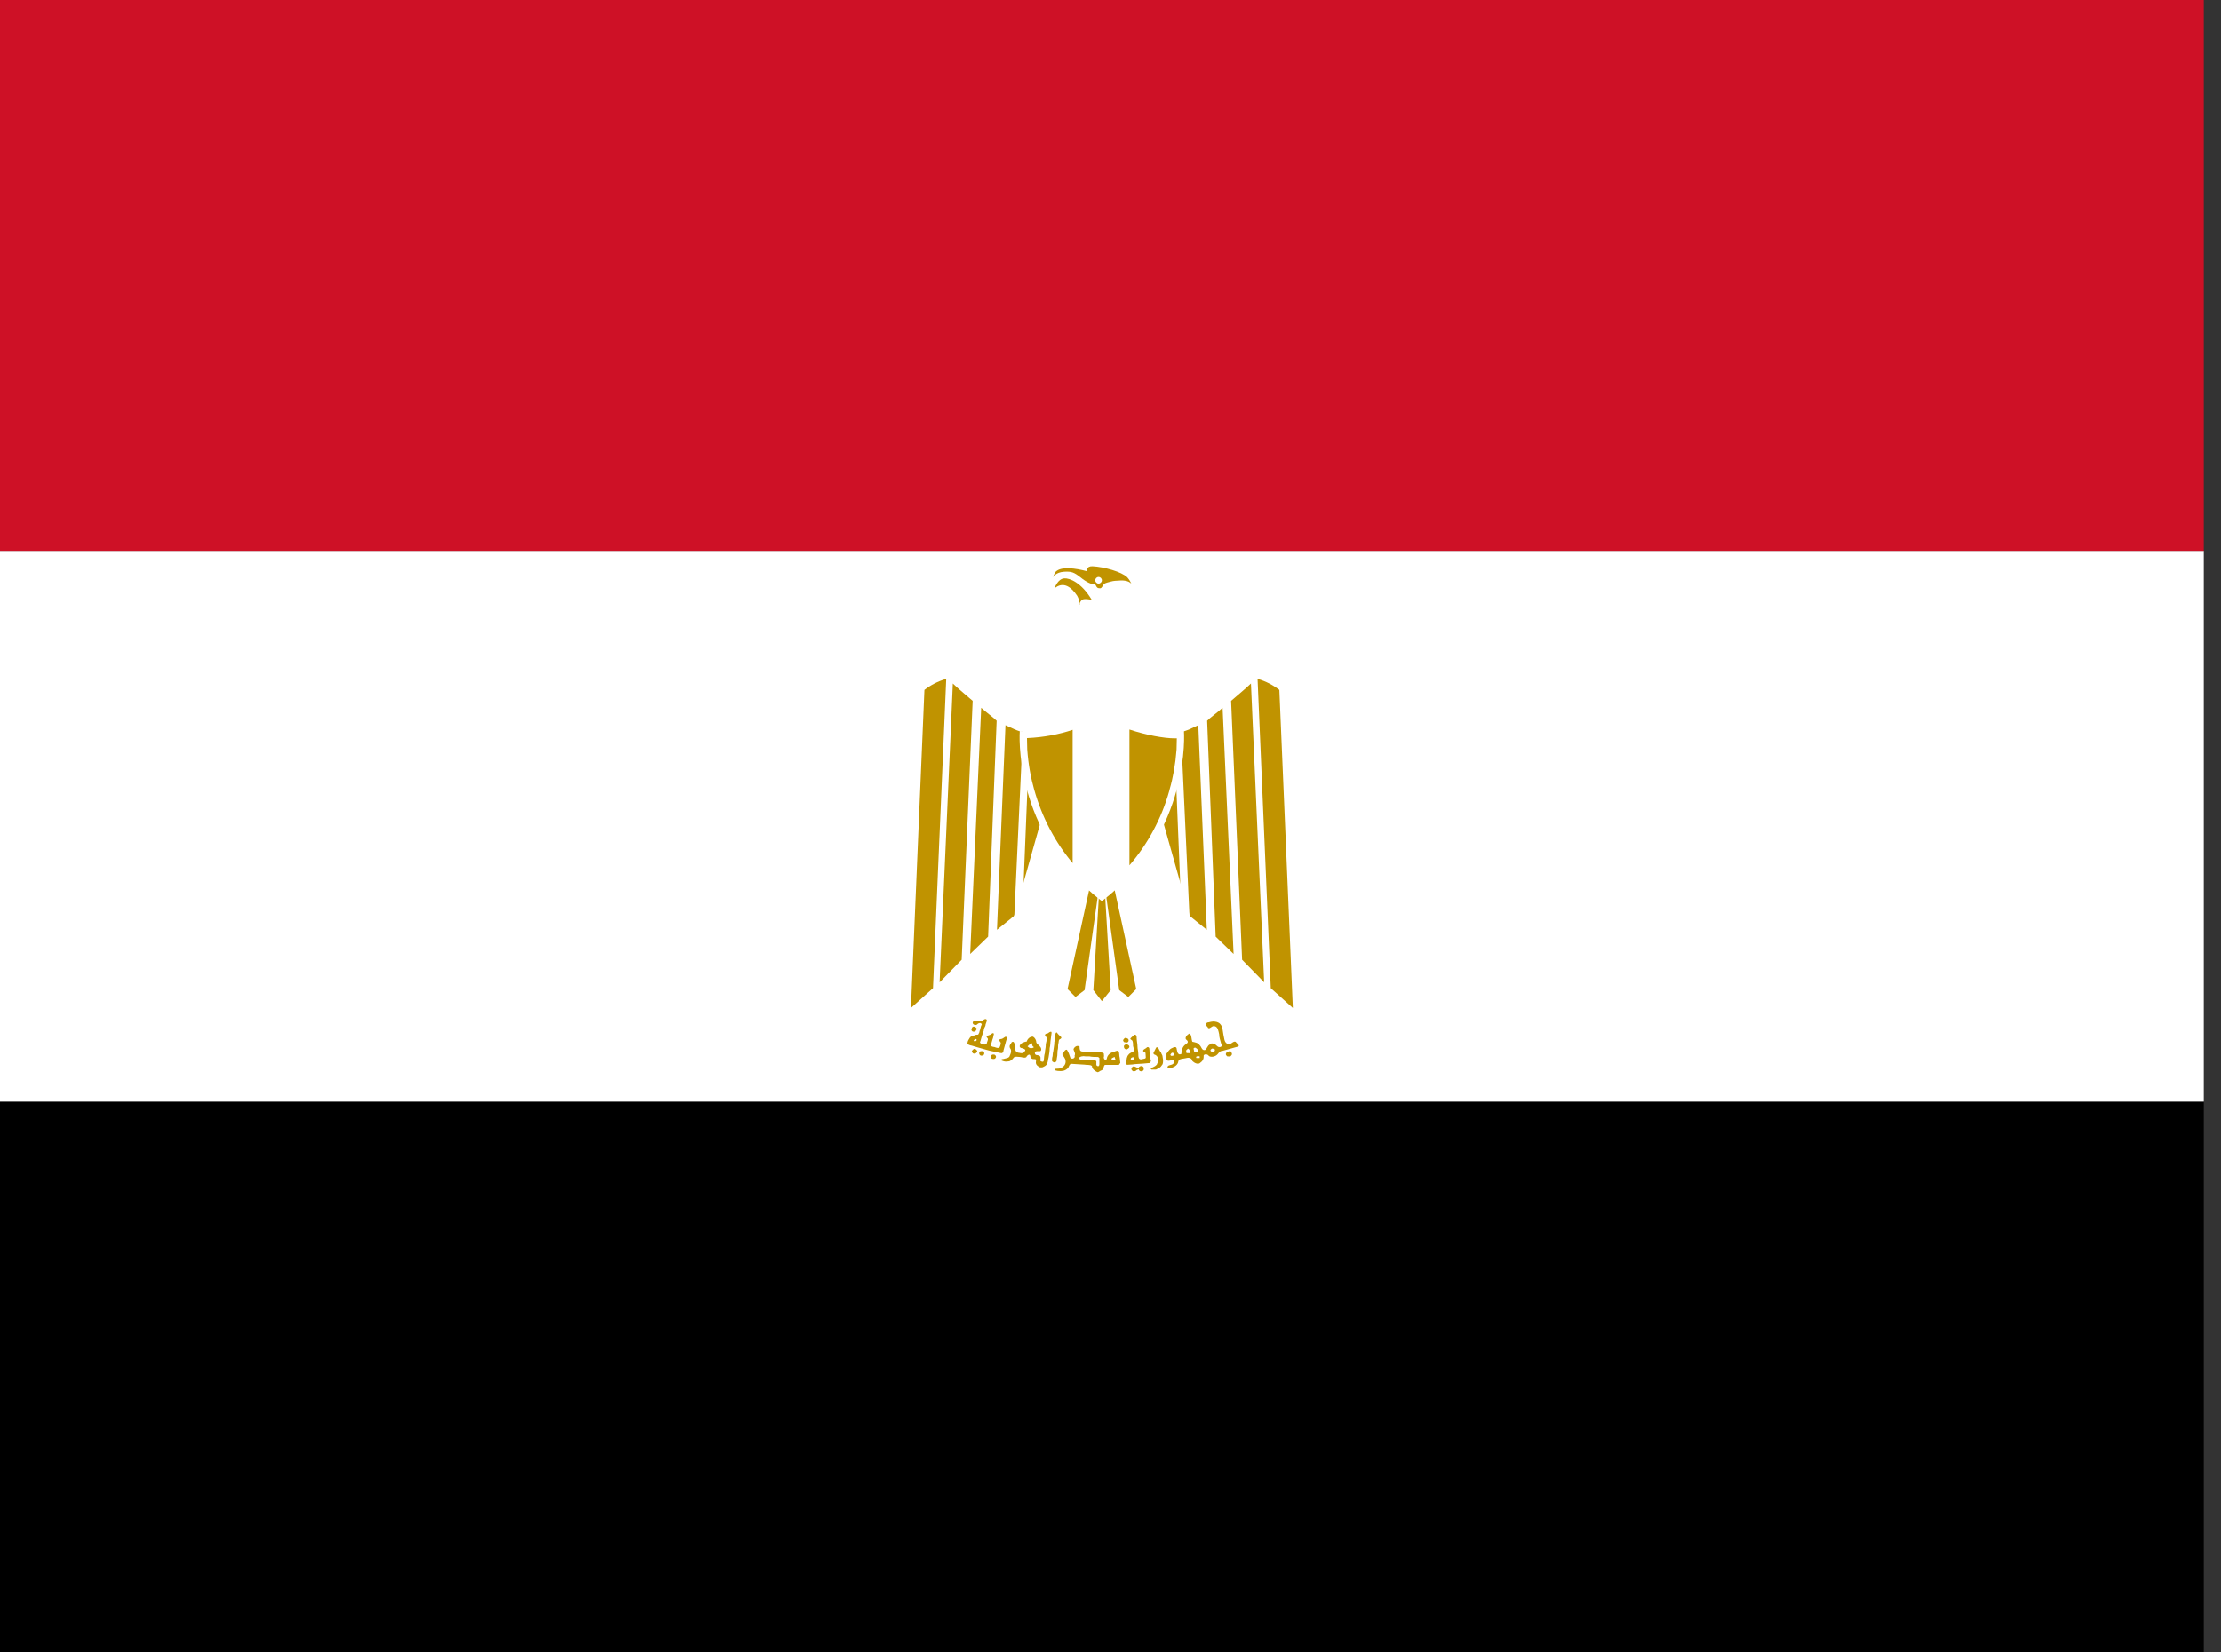 <!-- Generated by IcoMoon.io -->
<svg version="1.1" xmlns="http://www.w3.org/2000/svg" width="43" height="32" viewBox="0 0 43 32">
<rect x="0" y="0" width="43" height="32" fill="#333333" stroke="none"/>
<title>eg</title>
<path fill="#000" d="M0 21.333h42.667v10.667h-42.667z"></path>
<path fill="#fff" d="M0 10.667h42.667v10.667h-42.667z"></path>
<path fill="#ce1126" d="M0 0h42.667v10.667h-42.667z"></path>
<path fill="#fff" d="M21.376 16.128l3.653 3.392-0.261-6.16c-0.037-0.933-0.848-0.72-1.44-0.384-0.592 0.384-1.28 0.384-1.995 0.133-0.72 0.251-1.403 0.251-1.995-0.133-0.587-0.336-1.403-0.549-1.44 0.384l-0.261 6.16 3.739-3.392z"></path>
<path fill="#c09300" d="M18.32 13.147l-0.256 5.989-0.427 0.384 0.261-6.16c0.12-0.093 0.26-0.166 0.412-0.211l0.009-0.002zM18.832 13.573l-0.213 5.013-0.427 0.437 0.256-5.787c0.085 0.085 0.336 0.293 0.384 0.336zM19.296 13.957l-0.165 4.181-0.347 0.336 0.213-4.768c0.085 0.080 0.256 0.203 0.299 0.251zM19.803 14.171l-0.165 3.563-0.336 0.272 0.165-3.963c0.085 0.037 0.251 0.128 0.336 0.128zM20.272 14.171l-0.123 2.971-0.347 0.336 0.133-3.269c0.080 0 0.299 0 0.336-0.037z"></path>
<path fill="#c09300" d="M24.347 13.147l0.256 5.989 0.427 0.384-0.261-6.16c-0.12-0.093-0.26-0.166-0.412-0.211l-0.009-0.002zM23.835 13.573l0.213 5.013 0.427 0.437-0.256-5.787c-0.085 0.085-0.336 0.293-0.384 0.336zM23.371 13.957l0.165 4.181 0.347 0.336-0.213-4.768c-0.085 0.080-0.256 0.203-0.299 0.251zM22.864 14.171l0.165 3.563 0.336 0.272-0.165-3.963c-0.085 0.037-0.251 0.128-0.336 0.128zM22.395 14.171l0.123 2.971 0.347 0.336-0.133-3.269c-0.080 0-0.299 0-0.336-0.037z"></path>
<path fill="#c09300" d="M21.504 16.8l0.512 2.336-0.171 0.171-0.176-0.133-0.288-2.080 0.123 2.080-0.171 0.213-0.165-0.213 0.123-2.080-0.293 2.080-0.176 0.133-0.171-0.171 0.512-2.331h0.341z"></path>
<path fill="#fff" d="M20.187 15.776l-1.019 3.611 1.403 0.213 0.592-2.715-0.976-1.109z"></path>
<path fill="#fff" d="M22.48 15.776l1.019 3.611-1.403 0.213-0.592-2.715 0.976-1.109z"></path>
<path fill="#fff" d="M21.333 21.003c1.067 0 2.080-0.085 2.677-0.251 0.251-0.048 0.251-0.176 0.251-0.347 0.256-0.085 0.128-0.384 0.304-0.384-0.181 0.053-0.213-0.293-0.427-0.251 0-0.299-0.304-0.336-0.555-0.251-0.507 0.165-1.403 0.208-2.251 0.208-0.853-0.043-1.739-0.043-2.251-0.213-0.251-0.080-0.549-0.043-0.549 0.256-0.213-0.043-0.251 0.299-0.427 0.251 0.176 0 0.043 0.304 0.299 0.384 0 0.171 0 0.299 0.256 0.347 0.587 0.165 1.611 0.251 2.672 0.251z"></path>
<path fill="#fff" d="M19.888 19.387c0.341 0.048 0.725 0.085 1.024 0.048 0.171 0 0.293 0.293-0.048 0.336-0.293 0.037-0.763 0-1.013-0.043-0.411-0.072-0.742-0.146-1.067-0.233l0.086 0.020c-0.299-0.128-0.085-0.373 0.085-0.341 0.264 0.088 0.579 0.163 0.903 0.21l0.030 0.004zM22.779 19.387c-0.341 0.048-0.725 0.085-1.013 0.048-0.181 0-0.304 0.293 0.037 0.336 0.299 0.037 0.763 0 1.013-0.043 0.213-0.043 0.683-0.123 0.981-0.213 0.299-0.128 0.085-0.373-0.085-0.341-0.264 0.088-0.579 0.163-0.903 0.21l-0.030 0.004z"></path>
<path fill="#fff" d="M18.827 19.221c-0.256-0.048-0.373 0.251-0.293 0.421 0.037-0.085 0.213-0.085 0.251-0.171 0.048-0.128-0.037-0.128 0.048-0.251zM19.851 20.005c0-0.171 0.165-0.149 0.165-0.32 0-0.080-0.043-0.213-0.128-0.213-0.092 0.005-0.165 0.079-0.171 0.17l-0 0c-0.037 0.165 0.133 0.192 0.133 0.363zM21.061 19.52c0.251 0 0.224 0.336 0.107 0.507 0-0.123-0.213-0.171-0.213-0.256 0-0.128 0.192-0.128 0.107-0.251zM23.835 19.221c0.261-0.048 0.384 0.251 0.299 0.421-0.037-0.085-0.213-0.085-0.251-0.171-0.048-0.128 0.037-0.128-0.048-0.251zM22.827 20c0-0.171-0.171-0.149-0.171-0.32 0-0.080 0.043-0.213 0.128-0.213 0.092 0.005 0.165 0.079 0.171 0.17l0 0c0.037 0.165-0.133 0.192-0.133 0.363zM21.6 19.52c-0.251 0-0.224 0.336-0.107 0.507 0-0.123 0.213-0.171 0.213-0.256 0-0.128-0.192-0.128-0.107-0.251z"></path>
<path fill="#fff" d="M18.917 19.307c0.085 0 0.213 0.037 0.251 0.085l-0.251-0.085zM19.339 19.435c0.043 0 0.213 0.037 0.293 0.085l-0.293-0.085zM20.864 19.605c-0.080 0-0.251 0-0.293 0.037l0.293-0.043zM20.4 19.605c-0.048-0.048-0.213-0.048-0.299 0h0.299zM23.749 19.307c-0.095 0.001-0.182 0.033-0.252 0.086l0.001-0.001 0.251-0.085zM23.333 19.435c-0.053 0-0.213 0.037-0.299 0.085l0.299-0.085zM21.803 19.605c0.080 0 0.251 0 0.299 0.037l-0.299-0.043zM22.267 19.605c0.048-0.048 0.213-0.048 0.299 0h-0.299z"></path>
<path fill="#c09300" d="M18.843 19.979c-0.027-0.005-0.043-0.032-0.032-0.053 0.005-0.037 0.032-0.053 0.053-0.043 0.021 0 0.048 0.032 0.048 0.043l-0.021 0.037-0.011 0.005c0 0.011-0.021 0.011-0.037 0.011zM21.776 20.187c-0.011 0-0.032-0.027-0.032-0.037 0-0.021 0.032-0.053 0.053-0.053l0.043 0.021c0.016 0.016 0.016 0.048-0.005 0.064-0.011 0.011-0.043 0.011-0.059 0zM21.792 20.32c-0.021-0.011-0.027-0.021-0.032-0.043 0-0.027 0-0.032 0.027-0.048l0.021-0.011 0.021 0.011c0.021 0.011 0.037 0.021 0.037 0.043 0 0.016-0.016 0.032-0.037 0.043-0.016 0.011-0.021 0.011-0.037 0z"></path>
<path fill="#c09300" d="M19.083 19.733c-0.021 0-0.048 0.021-0.064 0.032-0.032 0.005-0.075 0.027-0.107 0-0.032-0.005-0.075 0-0.080 0.043 0.005 0.037 0.053 0.053 0.085 0.032 0.021-0.027 0.080-0.048 0.091 0-0.027 0.043-0.021 0.091-0.043 0.128 0 0.027-0.016 0.048-0.027 0.069-0.027 0-0.053 0-0.075 0.016-0.035 0-0.066 0.017-0.085 0.042l-0 0c-0.021 0.032-0.043 0.064-0.048 0.107 0.005 0.032 0.053 0.043 0.085 0.048l0.107 0.032 0.171 0.048c0.085 0.027 0.171 0.037 0.256 0.059l0.027 0.005c0.037 0.011 0.053-0.027 0.053-0.053l0.053-0.192c0.011-0.027 0.027-0.080-0.021-0.069-0.027 0.016-0.053 0.043-0.085 0.043-0.048 0-0.021 0.053 0 0.069 0 0.032-0.011 0.069-0.027 0.096-0.032 0.016-0.064 0-0.096-0.011-0.027 0-0.091-0.016-0.064-0.053l0.027-0.096c0.016-0.032 0.016-0.069 0.027-0.107-0.021-0.037-0.053 0.016-0.080 0.021-0.021 0.011-0.085 0.016-0.053 0.053 0.032 0.021 0.011 0.059 0 0.091 0 0.037-0.043 0.053-0.075 0.037-0.032 0-0.080-0.027-0.053-0.059l0.027-0.096 0.037-0.107c0-0.037 0.016-0.064 0.032-0.096 0-0.037 0.027-0.069 0.027-0.107 0-0.016-0.011-0.021-0.021-0.021zM18.885 20.123c0.002-0.001 0.005-0.002 0.008-0.002s0.006 0.001 0.008 0.002l-0-0c0.011 0.011 0.011 0.021 0 0.032l-0.016 0.011c-0.027 0-0.032-0.005-0.032-0.016 0-0.005 0-0.011 0.016-0.016 0.006-0.004 0.013-0.008 0.021-0.011l0.001-0zM18.832 20.389c-0.027-0.021-0.021-0.037 0.016-0.069 0.021-0.011 0.027-0.011 0.048 0.005 0.032 0.027 0.032 0.043 0 0.069-0.011 0.011-0.016 0.011-0.027 0.011-0.016 0-0.021 0-0.037-0.011zM18.992 20.443c-0.020-0.006-0.034-0.024-0.034-0.046 0-0.005 0.001-0.009 0.002-0.013l-0 0c0.011-0.021 0.016-0.027 0.048-0.027 0.037 0 0.043 0.005 0.048 0.037 0 0.021 0 0.027-0.016 0.037-0.009 0.007-0.021 0.012-0.033 0.012-0.003 0-0.007-0-0.010-0.001l0 0zM23.749 20.443c-0.011-0.005-0.016-0.011-0.016-0.027 0-0.021 0.011-0.037 0.043-0.048 0.032-0.016 0.053-0.016 0.064 0.011 0.016 0.032 0.016 0.043-0.005 0.064-0.011 0.016-0.016 0.016-0.043 0.016s-0.032 0-0.043-0.011zM19.216 20.507c-0.021 0-0.032-0.021-0.032-0.043 0-0.016 0-0.021 0.011-0.032l0.032-0.011 0.032 0.005c0.027 0.021 0.032 0.043 0.016 0.064s-0.032 0.021-0.064 0.016zM20.379 20.56l-0.011-0.016c0-0.032 0-0.059 0.011-0.091 0.005-0.027 0-0.053 0.011-0.080l0.021-0.149c0-0.027 0-0.053 0.011-0.075 0.005-0.043 0-0.080 0.011-0.117 0-0.016 0.016-0.053 0.032-0.032 0.021 0.032 0.048 0.053 0.075 0.080 0.021 0.016 0 0.037-0.016 0.043-0.021 0.005-0.027 0.032-0.027 0.053l-0.011 0.064c0 0.037 0 0.069-0.011 0.107l-0.005 0.096-0.011 0.064c0 0.021 0 0.048-0.021 0.059-0.016 0.011-0.043 0.011-0.053-0.005zM21.963 20.037l-0.069 0.064c-0.032 0.027 0.027 0.037 0.032 0.059 0.011 0.032 0.011 0.064 0.011 0.096 0.011 0.032 0.016 0.059 0.011 0.091 0 0.037-0.043 0.027-0.064 0.048-0.027 0.011-0.037 0.037-0.053 0.053-0.012 0.025-0.020 0.054-0.021 0.085l-0 0.001c0 0.027-0.016 0.053 0 0.075l0.005 0.011h0.027l0.080-0.005c0.064-0.011 0.133-0.011 0.197-0.016l0.117-0.011c0.032 0.005 0.048-0.027 0.048-0.053-0.021-0.037-0.005-0.075-0.021-0.107-0.011-0.043-0.005-0.080-0.011-0.117 0-0.032-0.037-0.043-0.053-0.021-0.021 0.021-0.053 0.027-0.064 0.048-0.016 0.032 0.032 0.032 0.043 0.053l0.005 0.080c0.005 0.032-0.027 0.032-0.053 0.037-0.027 0.011-0.064 0.016-0.080-0.016-0.011-0.027-0.011-0.053-0.011-0.080 0-0.053-0.016-0.096-0.016-0.144 0-0.053-0.016-0.112-0.016-0.171 0-0.027-0.005-0.064-0.043-0.059zM21.931 20.475h0.016v0.043l-0.016 0.005c-0.006 0.002-0.013 0.004-0.020 0.005l-0.001 0c-0.002 0-0.003 0-0.005 0s-0.004-0-0.006-0h0c-0.011-0.011-0.011-0.027 0.005-0.043l0.027-0.011zM20.331 19.984c-0.016 0-0.043 0.037-0.064 0.032-0.048 0.005-0.043 0.053-0.005 0.069v0.043c0.005 0.043-0.021 0.080-0.016 0.123 0 0.043-0.016 0.091-0.016 0.139-0.016 0.048-0.016 0.096-0.021 0.144-0.005 0.043-0.037 0.027-0.064 0.016v-0.053c0.005-0.048-0.027-0.059-0.064-0.064-0.037 0-0.053-0.027-0.043-0.059 0.016-0.021 0.053-0.016 0.080-0.016 0.053 0.011 0.048-0.059 0.021-0.085-0.021-0.032-0.064-0.053-0.075-0.085 0-0.043-0.027-0.091-0.064-0.112-0.059-0.005-0.107 0.043-0.123 0.096-0.027 0-0.053 0.011-0.075 0.021-0.037 0.011-0.091 0.075-0.037 0.101 0.027 0.005 0.117 0.027 0.075 0.064-0.021 0.043-0.064 0.043-0.101 0.032-0.037 0-0.080-0.021-0.080-0.064-0.005-0.043-0.005-0.085-0.021-0.123-0.011-0.043-0.059-0.032-0.064 0.011-0.037 0.027-0.032 0.075-0.005 0.107 0.016 0.037 0 0.085-0.016 0.117-0.011 0.053-0.064 0.053-0.101 0.064-0.016 0.011-0.085 0-0.059 0.037 0.026 0.012 0.057 0.020 0.089 0.020 0.014 0 0.027-0.001 0.040-0.004l-0.001 0c0.043 0 0.080-0.037 0.107-0.075 0.027-0.027 0.075-0.011 0.117-0.011 0.037 0 0.080 0.027 0.123 0.005 0.011-0.027 0.064-0.080 0.080-0.027 0 0.048 0.037 0.069 0.080 0.064 0.048 0 0.027 0.032 0.027 0.064 0 0.048 0.037 0.075 0.080 0.096h0.043c0.037-0.016 0.080-0.032 0.096-0.075 0.016-0.037 0.016-0.080 0.027-0.117 0.011-0.059 0.021-0.123 0.021-0.181 0.016-0.053 0.011-0.112 0.021-0.171l0.016-0.123c0-0.027-0.011-0.027-0.027-0.021zM19.973 20.203c0.005 0 0.011 0.011 0.011 0.027 0 0.021 0.011 0.037 0.027 0.043v0.016l-0.043 0.011c-0.027 0-0.048-0.011-0.064-0.027l-0.011-0.011 0.016-0.011 0.027-0.027c0.016-0.016 0.027-0.021 0.037-0.021zM23.493 19.781c-0.033 0.002-0.064 0.008-0.094 0.017l0.003-0.001c-0.053 0-0.080 0.053-0.027 0.085 0.032 0.080 0.080-0.021 0.133-0.011 0.075 0.011 0.080 0.096 0.096 0.16 0 0.059 0.021 0.117 0.037 0.176 0.053 0.059-0.037 0.096-0.075 0.053-0.032-0.037-0.107-0.080-0.144-0.032-0.048 0.021-0.053 0.085-0.091 0.107-0.064 0.016-0.069-0.064-0.107-0.096-0.032-0.048-0.091-0.053-0.139-0.064-0.021-0.048-0.011-0.128-0.053-0.16-0.043 0.016-0.117 0.091-0.053 0.128 0.053 0.053-0.027 0.075-0.053 0.107-0.043 0.048-0.053 0.107-0.053 0.16-0.069 0.037-0.080-0.043-0.091-0.091 0-0.059-0.053-0.043-0.091-0.021-0.053 0.021-0.075 0.069-0.107 0.107v0.107c0.011 0.048 0.064 0.027 0.096 0.021 0.053-0.021 0.075 0.037 0.032 0.069-0.032 0.032-0.117 0.016-0.107 0.075h0.085c0.053-0.016 0.117-0.059 0.123-0.123 0.011-0.053 0.091-0.048 0.133-0.059 0.053-0.016 0.123-0.021 0.139 0.053 0.037 0.037 0.117 0.080 0.16 0.027 0.036-0.023 0.059-0.063 0.059-0.108 0-0.005-0-0.010-0.001-0.015l0 0.001c-0.005-0.043 0.069-0.043 0.091-0.016 0.027 0.043 0.112 0.032 0.155 0 0.043-0.027 0.053-0.085 0.117-0.085l0.288-0.080c0.075-0.016-0.011-0.064-0.032-0.096-0.053-0.027-0.107 0.091-0.171 0.032-0.053-0.037-0.048-0.107-0.064-0.165-0.016-0.075-0.011-0.16-0.064-0.213-0.032-0.037-0.085-0.048-0.133-0.048zM23.131 20.288c0.005 0 0.016 0 0.027 0.011 0.021 0.011 0.037 0.032 0.037 0.053 0 0.011 0 0.011-0.016 0.016l-0.027 0.011c-0.011 0-0.037-0.016-0.037-0.027v-0.021c-0.011-0.021-0.011-0.021 0-0.032l0.016-0.011zM23.477 20.309c0.021 0 0.032 0 0.043 0.016 0.005 0.021 0 0.032-0.021 0.043l-0.027 0.011-0.021-0.016c-0.011-0.005-0.016-0.011-0.016-0.021 0-0.016 0.021-0.032 0.043-0.037zM22.997 20.309c0.011 0 0.016 0 0.021 0.011 0.011 0.011 0.016 0.016 0.016 0.032v0.032c0 0.016 0 0.011-0.032 0.011s-0.037 0-0.037-0.032c0-0.021 0-0.027 0.016-0.037 0.005-0.011 0.016-0.011 0.021-0.011zM22.709 20.389c0.010 0.003 0.018 0.011 0.021 0.021l0 0c0 0.016 0 0.027-0.011 0.032-0.016 0.005-0.043 0.011-0.053 0-0-0.001-0-0.002-0-0.003s0-0.002 0-0.003v0c-0.011-0.005-0.011-0.011 0-0.016v-0.005l0.011-0.016c0.005-0.008 0.013-0.012 0.023-0.012 0.003 0 0.007 0.001 0.010 0.002l-0-0zM23.2 20.453l0.027 0.005v0.032h-0.064l-0.005-0.011c0-0.011 0-0.016 0.011-0.021l0.032-0.005zM22.288 20.709c-0.005 0-0.016-0.005-0.005-0.011 0.005-0.016 0.027-0.021 0.043-0.032 0.030-0.012 0.055-0.030 0.074-0.053l0-0c0-0.021 0.021-0.032 0.021-0.053l-0.005-0.075c-0.007-0.023-0.023-0.041-0.042-0.053l-0-0c-0.016-0.005-0.037-0.011-0.043-0.032 0-0.016 0.016-0.032 0.021-0.048l0.032-0.064c0.016-0.016 0.037 0 0.043 0.011l0.027 0.053c0.016 0.016 0.027 0.032 0.032 0.053 0.011 0.021 0.021 0.037 0.021 0.053l0.011 0.069c0 0.027 0 0.059-0.011 0.085l-0.032 0.043c-0.016 0.016-0.032 0.032-0.053 0.037-0.016 0.005-0.027 0.021-0.048 0.021h-0.080l-0.005-0.005zM21.92 20.731c-0.011-0.011-0.016-0.016-0.016-0.032s0-0.016 0.016-0.032c0.021-0.021 0.032-0.021 0.075 0 0.037 0.021 0.053 0.021 0.053 0.005 0.005-0.011 0.027-0.027 0.053-0.027 0.010 0 0.020 0.004 0.027 0.011l-0-0c0.011 0.011 0.016 0.016 0.016 0.037 0 0.027 0 0.027-0.016 0.043-0.016 0.011-0.016 0.011-0.037 0.011-0.020-0.001-0.036-0.014-0.043-0.032l-0-0c0-0.011 0-0.016-0.011-0.005l-0.011 0.005c-0.011 0-0.032 0.016-0.043 0.027l-0.027 0.005c-0.021 0-0.021 0-0.037-0.016zM20.864 20.256c-0.037 0-0.075 0.032-0.080 0.069 0.011 0.037 0.043 0.080 0.021 0.117 0.016 0.053-0.043 0.075-0.080 0.048-0.021-0.053-0.032-0.107-0.069-0.16-0.043-0.011-0.059 0.059-0.091 0.085 0.016 0.037 0.059 0.075 0.064 0.123 0.011 0.053-0.021 0.107-0.059 0.128-0.037 0.037-0.091 0.027-0.133 0.032-0.053 0.032 0.037 0.043 0.064 0.043 0.053 0.005 0.112 0 0.16-0.043 0.037-0.016 0.032-0.091 0.080-0.096l0.256 0.016c0.043 0.011 0.112-0.005 0.144 0.027 0 0.053 0.053 0.096 0.101 0.117 0.027 0.011 0.053-0.027 0.080-0.032 0.053-0.016 0.037-0.080 0.069-0.107h0.267c0.011 0 0.016-0.027 0.032-0.037l-0.011-0.101c-0.016-0.043 0-0.096-0.027-0.133-0.048-0.011-0.085 0.027-0.128 0.032-0.053 0.021-0.091 0.069-0.096 0.123-0.027 0.048-0.075-0.011-0.053-0.053l-0.005-0.053c-0.027-0.027-0.075-0.016-0.112-0.021l-0.16-0.011c-0.053 0-0.101 0.005-0.144-0.005-0.053 0-0.053-0.053-0.053-0.096-0.009-0.007-0.020-0.011-0.032-0.011-0.002 0-0.003 0-0.005 0l0-0zM20.971 20.453l0.053 0.005h0.069c0.053 0.011 0.107 0.011 0.16 0.011 0.011 0 0.021 0.011 0.032 0.021v0.107c0 0.016 0 0.037-0.011 0.043-0.003 0.004-0.006 0.008-0.011 0.011l-0 0c-0.016-0.003-0.030-0.013-0.037-0.026l-0-0v-0.075c-0.010-0.009-0.023-0.014-0.037-0.016l-0-0-0.139-0.005-0.107-0.005c-0.016-0.005-0.037 0-0.048-0.021-0.011-0.011 0.005-0.032 0.021-0.037 0.015-0.007 0.032-0.011 0.050-0.011 0.001 0 0.002 0 0.003 0h-0zM21.573 20.469c0.005 0 0.011 0 0.011 0.016l0.011 0.027c0 0.005 0 0.011-0.011 0.011-0.027 0.011-0.053 0.011-0.064 0 0-0.005 0-0.027 0.011-0.032l0.043-0.021z"></path>
<path fill="#fff" d="M21.333 17.451c1.739-1.333 1.589-3.296 1.589-3.296l-0.133 0.011c-0.368 0-1.237-0.213-1.44-0.475-0.213 0.24-1.109 0.48-1.472 0.48l-0.133-0.016s-0.155 1.957 1.589 3.296z"></path>
<path fill="#fff" d="M22.784 14.293h-0.043c-0.331 0-1.099-0.165-1.397-0.421-0.309 0.235-1.093 0.427-1.419 0.427-0.015-0.001-0.030-0.003-0.044-0.006l0.002 0c0.003 0.356 0.054 0.699 0.145 1.025l-0.007-0.027c0.225 0.806 0.686 1.484 1.304 1.973l0.008 0.006c0.626-0.497 1.087-1.176 1.306-1.957l0.006-0.027c0.085-0.297 0.135-0.638 0.139-0.99l0-0.002z"></path>
<path fill="#c09300" d="M20.768 14.133c-0.262 0.088-0.564 0.146-0.878 0.16l-0.007 0 0.005 0.219c0.020 0.284 0.068 0.548 0.14 0.801l-0.007-0.027c0.154 0.551 0.411 1.029 0.751 1.435l-0.005-0.006v-2.581zM21.867 14.133v2.624c0.353-0.41 0.621-0.903 0.772-1.445l0.006-0.027c0.066-0.226 0.113-0.489 0.133-0.761l0.001-0.013 0.005-0.213h-0.043c-0.203 0-0.555-0.064-0.875-0.171z"></path>
<path fill="#fff" d="M21.989 13.493c0.037 0.005-0.048-0.187-0.048-0.187 0.096 0.096 0.448 0.123 0.448 0.123-0.213-0.096-0.427-0.805-0.4-1.376 0.021-0.565-0.080-0.789-0.16-0.875-0.107-0.107-0.453-0.203-0.677-0.213-0.133-0.005-0.107 0.096-0.107 0.096-0.24-0.059-0.48-0.085-0.587-0.011-0.096 0.064-0.117 0.4-0.043 0.341 0.176-0.144 0.331-0.011 0.437 0.144 0.096 0.133 0.091 0.517-0.048 0.971-0.132 0.362-0.312 0.675-0.538 0.95l0.004-0.006c0.213 0 0.512-0.187 0.512-0.187l-0.069 0.293c0.224-0.107 0.4-0.272 0.4-0.272l0.213 0.224c0.069-0.096 0.213-0.224 0.213-0.224s0.176 0.187 0.448 0.213z"></path>
<path fill="#c09300" d="M20.907 11.712c-0.005-0.065-0.024-0.125-0.054-0.178l0.001 0.002c-0.107-0.16-0.261-0.288-0.437-0.144 0 0 0.059-0.187 0.192-0.192 0.096-0.005 0.325 0.075 0.528 0.416 0 0-0.149-0.032-0.187 0-0.064 0.053-0.037 0.096-0.037 0.096z"></path>
<path fill="#c09300" d="M20.395 11.163c0.016-0.053 0.037-0.096 0.069-0.112 0.107-0.075 0.341-0.053 0.581 0.011 0 0-0.021-0.101 0.107-0.096 0.224 0.011 0.565 0.107 0.672 0.213 0.033 0.036 0.060 0.079 0.079 0.125l0.001 0.003c-0.053-0.075-0.203-0.069-0.24-0.064-0.053 0.005-0.091 0-0.165 0.021-0.037 0.011-0.091 0.021-0.123 0.043-0.021 0.021-0.043 0.085-0.075 0.085-0.053 0-0.053-0.011-0.069-0.027-0.016-0.027-0.027-0.059-0.048-0.053-0.053 0.005-0.149-0.037-0.267-0.133-0.123-0.096-0.171-0.117-0.32-0.107-0.16 0.011-0.203 0.101-0.203 0.101v-0.011z"></path>
<path fill="#fff" d="M21.333 11.237c0 0.035-0.029 0.064-0.064 0.064s-0.064-0.029-0.064-0.064c0-0.035 0.029-0.064 0.064-0.064s0.064 0.029 0.064 0.064z"></path>
</svg>
